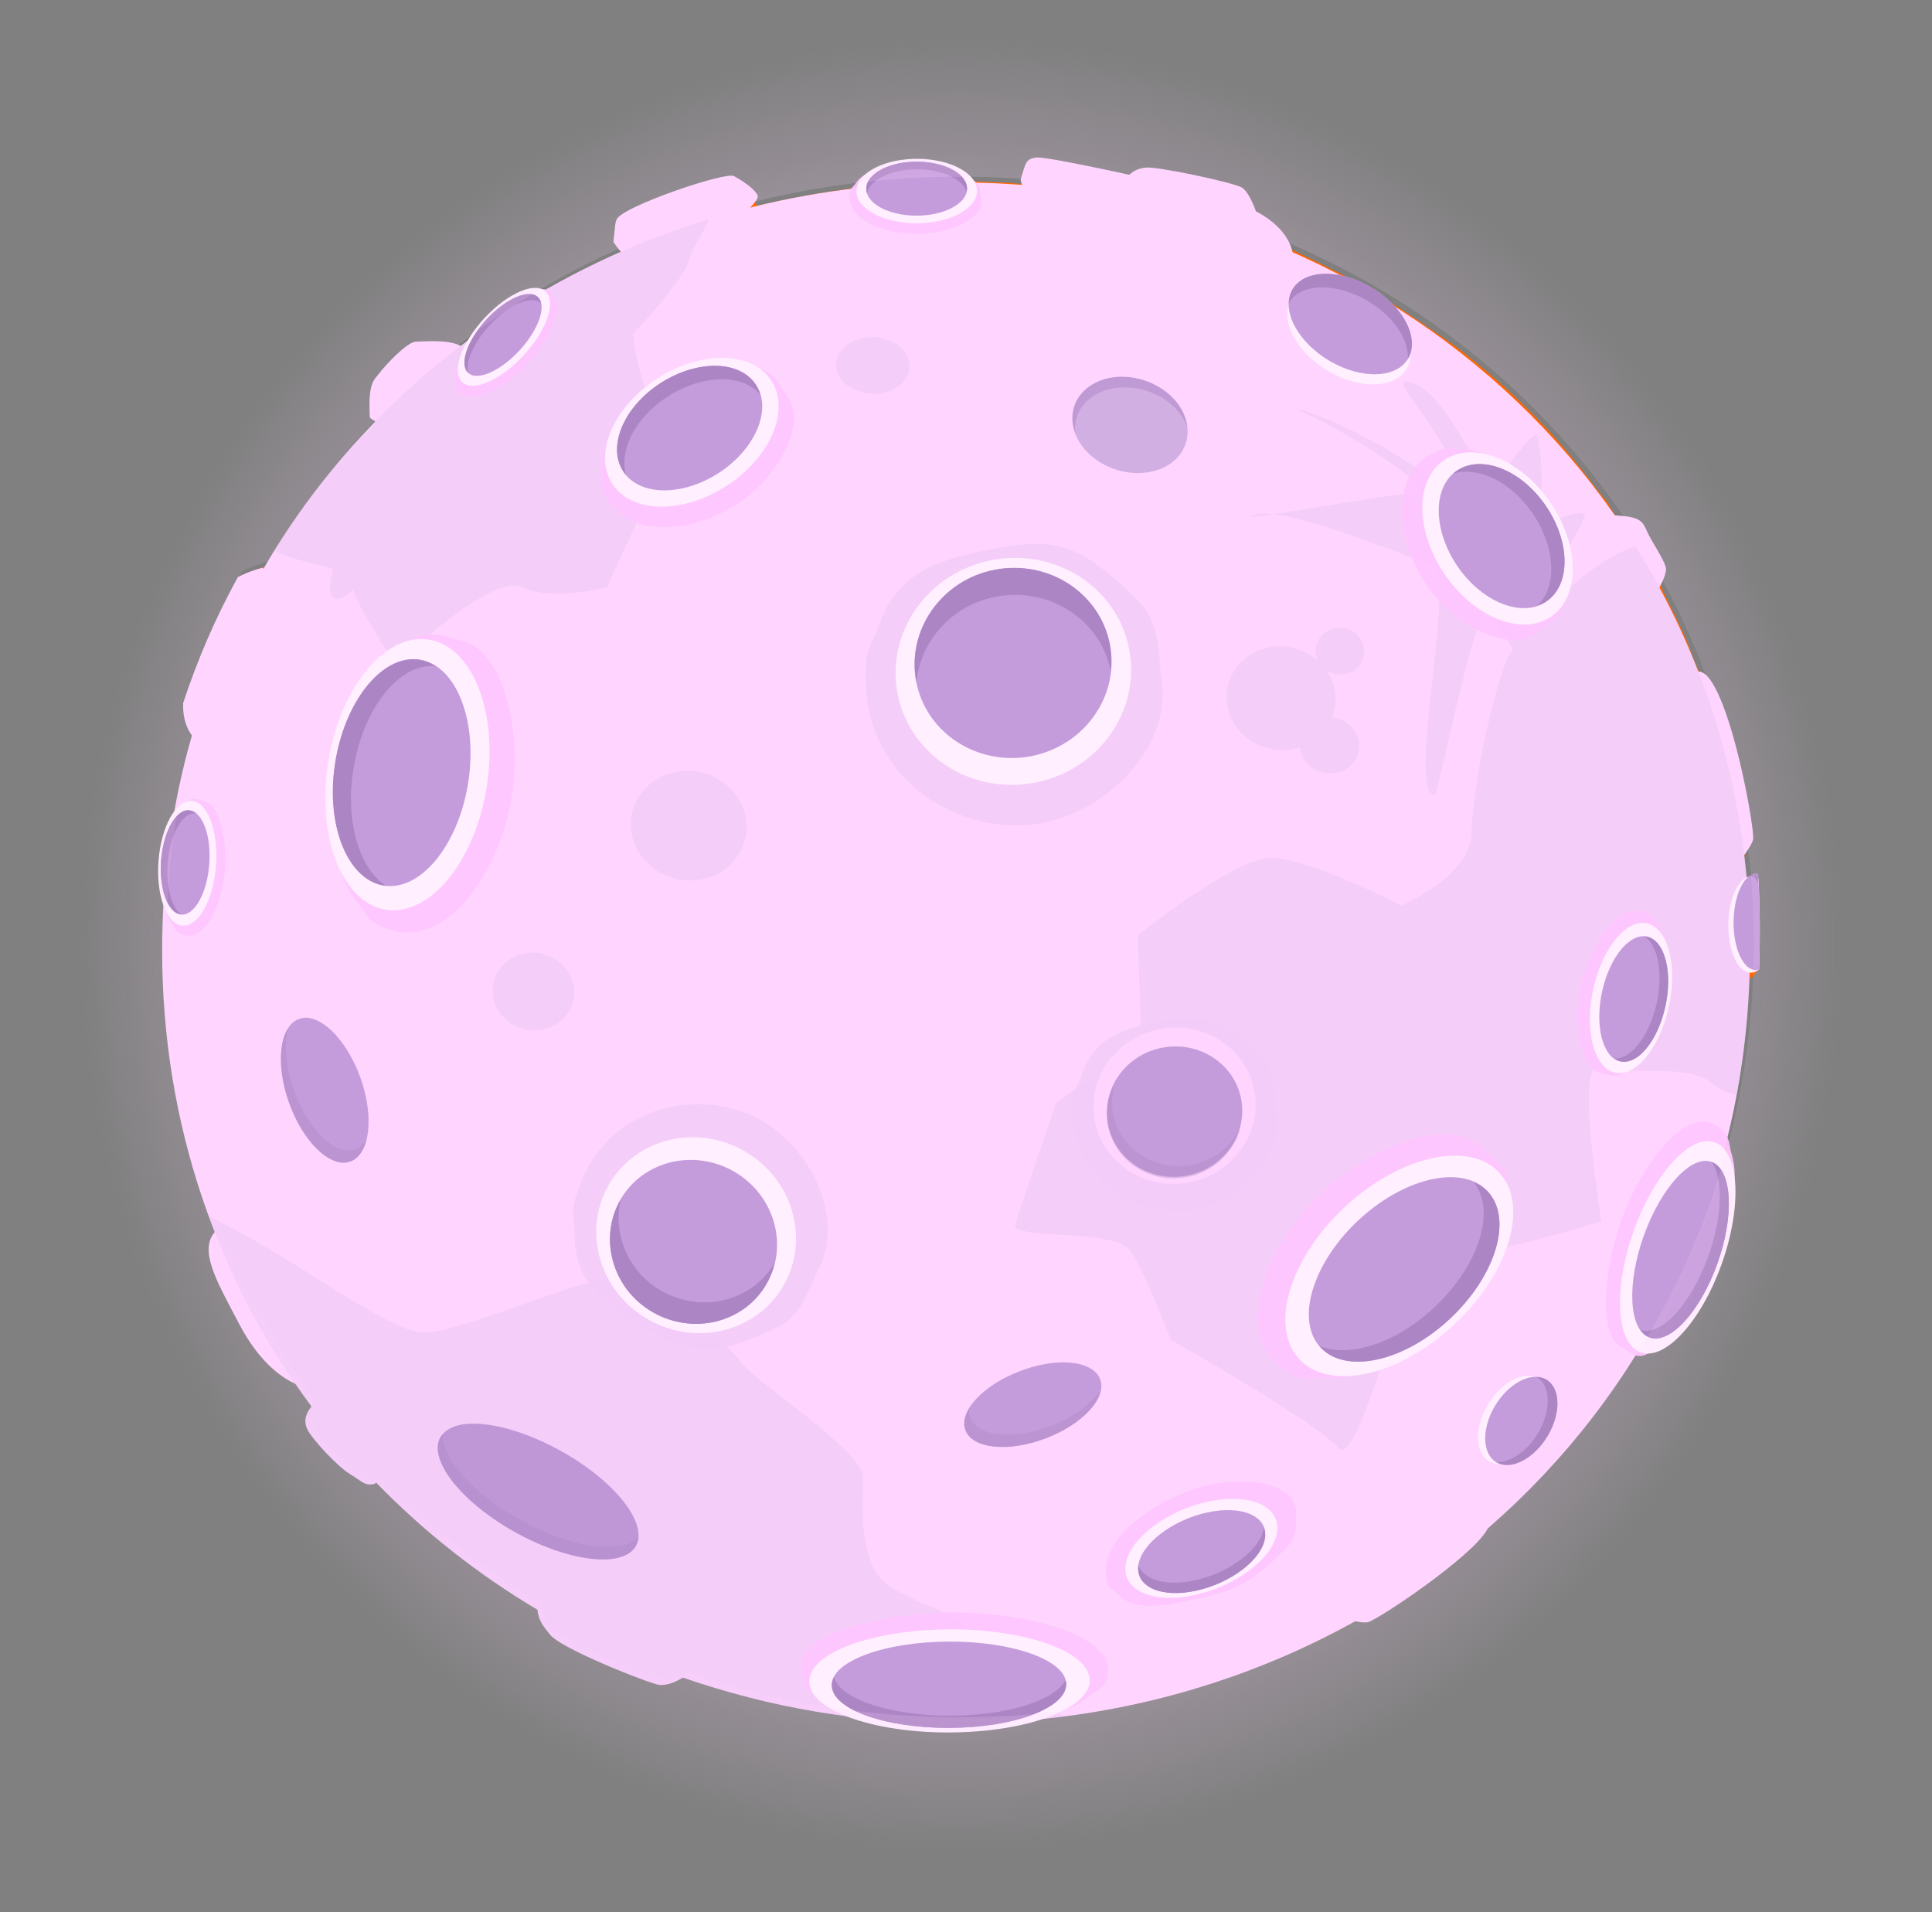 <?xml version="1.0" encoding="UTF-8" standalone="no"?>
<!-- Created with Inkscape (http://www.inkscape.org/) -->

<svg
   xmlns:dc="http://purl.org/dc/elements/1.1/"
   xmlns:cc="http://creativecommons.org/ns#"
   xmlns:rdf="http://www.w3.org/1999/02/22-rdf-syntax-ns#"
   xmlns:svg="http://www.w3.org/2000/svg"
   xmlns="http://www.w3.org/2000/svg"
   xmlns:xlink="http://www.w3.org/1999/xlink"
   xmlns:sodipodi="http://sodipodi.sourceforge.net/DTD/sodipodi-0.dtd"
   xmlns:inkscape="http://www.inkscape.org/namespaces/inkscape"
   width="432.125"
   height="427.656"
   viewBox="0 0 114.333 113.151"
   version="1.1"
   id="svg23489"
   inkscape:version="0.48.5 r10040"
   sodipodi:docname="moon.svg"
   tags="moon, moons, rocks, planet, asteroid,space, sky, night, night time, space rock, rock, commet"
   desctiption="full moon displaying optional craters and glow">
  <rect x="0" y="0" width="114.333" height="113.151" fill="#808080" stroke="none"/>
  <defs
     id="defs23483"
     tags="moon, moons, rocks, planet, asteroid,space, sky, night, night time, space rock, rock, commet">
    <linearGradient
       id="linearGradient8098">
      <stop
         style="stop-color:#ffd5ff;stop-opacity:1"
         offset="0"
         id="stop8100" />
      <stop
         id="stop8102"
         offset="0.6"
         style="stop-color:#ffd5ff;stop-opacity:1" />
      <stop
         style="stop-color:#ffd5ff;stop-opacity:0"
         offset="1"
         id="stop8104" />
    </linearGradient>
    <radialGradient
       inkscape:collect="always"
       xlink:href="#linearGradient8098"
       id="radialGradient7268"
       gradientUnits="userSpaceOnUse"
       gradientTransform="matrix(0,-1.029,1,2.4659198e-5,-35.135,445.668)"
       cx="241.655"
       cy="234.397"
       fx="241.655"
       fy="234.397"
       r="197.394" />
  </defs>
  <sodipodi:namedview
     id="base"
     pagecolor="#7d848b"
     bordercolor="#666666"
     borderopacity="1.0"
     inkscape:pageopacity="0"
     inkscape:pageshadow="2"
     inkscape:zoom="0.85235729"
     inkscape:cx="136.47772"
     inkscape:cy="181.74675"
     inkscape:document-units="px"
     inkscape:current-layer="layer1"
     showgrid="false"
     inkscape:pagecheckerboard="false"
     showborder="true"
     units="px"
     inkscape:window-width="1920"
     inkscape:window-height="1017"
     inkscape:window-x="-8"
     inkscape:window-y="-8"
     inkscape:window-maximized="1"
     inkscape:showpageshadow="false"
     guidetolerance="28"
     fit-margin-top="0"
     fit-margin-left="0"
     fit-margin-right="0"
     fit-margin-bottom="0">
    <inkscape:grid
       type="xygrid"
       id="grid24034"
       spacingx="1px"
       spacingy="1px"
       empspacing="8"
       visible="true"
       enabled="true"
       snapvisiblegridlinesonly="true"
       originx="3.806px"
       originy="-280.307px" />
  </sodipodi:namedview>
  <g
     inkscape:label="Layer 1"
     inkscape:groupmode="layer"
     id="layer1"
     transform="translate(1.007,-109.685)">
    <path
       style="color:#000000;fill:#ff6600;fill-opacity:1;fill-rule:nonzero;stroke:#382644;stroke-width:0;stroke-linejoin:round;stroke-miterlimit:4;stroke-opacity:1;stroke-dasharray:none;marker:none;visibility:visible;display:inline;overflow:visible;enable-background:accumulate"
       d="m 60.281,119.344 c -0.699,-0.005 -0.294,1.385 -1.137,1.202 -0.929,-0.104 -1.882,-0.054 -2.801,-0.171 -1.186,-1.04 -3.102,-1.194 -4.662,-0.791 -0.818,0.161 -1.381,0.833 -2.062,1.212 -1.949,0.281 -3.895,0.604 -5.807,1.079 -0.256,-0.304 -0.29,-0.917 -0.78,-1.1 -0.498,-0.539 -1.368,-0.422 -2.036,-0.125 -1.774,0.477 -3.509,1.129 -5.121,2.006 -0.346,0.359 -0.383,1.057 -0.25,1.438 0.389,0.408 -0.142,0.758 -0.531,0.844 -1.419,0.604 -2.711,1.498 -4.125,2.094 -1.089,-0.105 -2.016,0.719 -2.821,1.352 -0.7,0.695 -1.175,1.838 -2.242,1.961 -1.056,-0.263 -2.479,-0.433 -3.25,0.549 -0.723,0.746 -1.68,1.562 -1.562,2.707 -0.184,0.531 0.284,0.884 0.125,1.337 -1.13,1.012 -2.104,2.276 -2.984,3.465 -1.197,1.506 -2.176,3.163 -3.203,4.785 -0.565,0.044 -1.166,0.282 -1.608,0.589 -1.224,2.403 -2.459,4.858 -3.111,7.48 -0.11,0.666 0.44,1.23 0.473,1.84 -0.468,1.5 -0.711,3.08 -1.127,4.577 -1.33,1.726 -1.425,4.173 -0.615,6.146 0.069,1.67 -0.043,3.36 0.12,5.035 0.346,4.637 1.361,9.229 3.086,13.551 -0.486,0.51 -0.89,1.244 -0.586,1.969 0.51,1.699 1.486,3.192 2.336,4.719 0.478,0.694 0.938,1.321 1.656,1.844 0.429,0.297 1.061,0.616 1.613,0.839 0.532,0.279 0.682,0.935 0.294,1.411 -0.22,0.516 0.476,1.047 0.631,1.417 0.85,0.971 1.736,1.799 2.869,2.333 0.806,-0.231 1.228,0.739 1.781,1.156 1.308,1.272 2.686,2.398 4.107,3.451 1.361,1.067 2.902,1.919 4.268,2.955 0.172,1.134 1.1,1.775 2.096,2.238 1.629,0.867 3.353,1.56 5.123,2.074 0.62,-0.115 1.264,-0.663 1.877,-0.252 2.454,0.78 4.945,1.48 7.498,1.846 1.918,1.321 4.343,1.557 6.612,1.688 2.689,0.044 5.462,-0.232 7.888,-1.469 5.679,-0.76 11.257,-2.49 16.281,-5.25 0.637,0.145 1.495,0.41 1.962,-0.175 1.539,-0.868 2.911,-1.994 4.351,-3.012 0.659,-0.494 1.521,-1.234 1.938,-1.969 0.235,-1.042 1.321,-1.414 1.956,-2.206 1.664,-1.628 3.311,-3.356 4.575,-5.233 0.781,-0.94 1.426,-1.979 2.095,-2.999 0.81,0.148 1.772,-0.191 2.375,-0.594 2.042,-1.877 3.118,-4.566 3.625,-7.25 0.274,-1.679 0.135,-3.423 -0.406,-5.031 0.83,-3.018 1.164,-6.136 1.375,-9.25 0.355,-0.18 0.671,-0.519 0.562,-0.981 -0.006,-1.548 0.033,-3.099 -0.094,-4.644 -0.587,0.29 -0.684,-0.545 -0.64,-0.943 -0.187,-0.63 0.076,-1.232 0.29,-1.787 0.012,-1.506 -0.49,-2.97 -0.778,-4.44 -0.441,-1.806 -0.949,-3.802 -2.09,-5.206 -0.515,-0.782 -0.696,-1.82 -1.17,-2.668 -0.404,-0.97 -0.971,-1.889 -1.33,-2.864 0.655,-0.704 -0.229,-1.503 -0.531,-2.156 -0.331,-0.671 -0.637,-1.516 -1.531,-1.438 -0.721,-0.151 -0.827,-1.082 -1.31,-1.471 -1.231,-1.609 -2.391,-3.11 -3.829,-4.567 C 88.46,132.904 86.698,131.362 85,130.094 c -2.339,-1.642 -4.7,-3.287 -7.28,-4.506 -0.827,-0.457 -1.72,-0.807 -2.533,-1.276 -0.264,-0.623 -0.737,-1.016 -1.25,-1.469 -0.341,-0.159 -0.847,-0.439 -0.953,-0.932 -0.216,-0.601 -0.665,-1.081 -1.341,-1.103 -1.602,-0.397 -3.221,-0.783 -4.862,-0.934 -0.504,0.212 -1.022,0.63 -1.571,0.305 -1.637,-0.289 -3.271,-0.812 -4.929,-0.836 z"
       id="path6861"
       inkscape:connector-curvature="0" />
    <path
       style="color:#000000;fill:#ffd5ff;fill-opacity:1;fill-rule:nonzero;stroke:none;stroke-width:12;marker:none;visibility:visible;display:inline;overflow:visible;enable-background:accumulate"
       d="m 60.314,119.009 c -0.62,0.077 -0.614,0.305 -0.924,1.313 0,0 0.389,1.387 0.389,1.775 0,0.343 4.782,0.857 6.516,0.973 0.393,0.975 0.886,2.011 1.289,2.212 0.775,0.387 7.926,0.153 7.926,-0.389 0,-0.542 -0.386,-1.72 -2.091,-2.65 -1.279,-0.697 -3.585,-1.471 -5.714,-1.362 -0.049,0.002 -0.097,0.021 -0.146,0.024 -0.083,-0.314 -0.22,-0.541 -0.413,-0.584 -0.697,-0.155 -6.212,-1.39 -6.832,-1.313 z m -18.065,1.07 c -1.062,0.027 -5.967,1.709 -6.686,2.48 -0.187,0.2 -0.158,0.503 -0.267,1.434 0,0 0.83,1.465 2.31,1.629 1.48,0.164 6.498,-3.828 6.224,-4.376 -0.274,-0.548 -1.41,-1.143 -1.41,-1.143 -0.034,-0.014 -0.099,-0.026 -0.17,-0.024 z m -17.894,9.798 c -0.324,0.009 -0.592,0.024 -0.729,0.024 -0.548,0 -1.859,1.434 -2.188,1.872 -0.329,0.438 -0.669,0.544 -0.559,2.626 0,0 2.634,2.069 4.717,0.754 2.082,-1.315 1.191,-2.733 1.191,-4.158 0,-1.069 -1.46,-1.144 -2.431,-1.118 z m 68.757,10.236 c 0,0 0.096,1.845 0.754,3.38 0.658,1.534 1.336,2.189 2.212,1.969 0.877,-0.219 1.507,-1.653 1.507,-2.091 0,-0.438 -0.863,-1.616 -1.191,-2.383 -0.329,-0.767 -0.762,-0.766 -3.282,-0.875 z m 6.443,9.312 c -0.375,-0.046 -0.704,0.265 -1.021,0.316 -0.507,0.082 -0.827,0.438 -0.827,0.438 3.397,6.576 2.734,10.977 3.282,11.087 0.548,0.11 1.641,-1.458 1.751,-1.896 0.11,-0.438 -1.031,-7.144 -2.456,-9.336 -0.267,-0.411 -0.505,-0.58 -0.729,-0.608 z m -85.485,32.798 c -1.359,-0.006 -2.164,0.17 -2.164,0.17 -1.315,1.096 -0.1,3.071 1.216,5.592 1.315,2.521 2.83,3.513 4.036,3.841 1.206,0.329 5.581,-3.181 4.814,-5.373 -0.767,-2.192 -1.843,-3.391 -4.911,-3.939 -1.151,-0.206 -2.175,-0.289 -2.99,-0.292 z m 71.626,13.713 c 0,0 -7.165,5.104 -7.877,6.2 -0.712,1.096 -1.167,2.14 -1.167,2.14 1.425,1.206 2.765,1.465 3.258,1.41 0.493,-0.055 6.064,-3.778 7.051,-5.422 0.986,-1.644 -1.264,-4.328 -1.264,-4.328 z"
       id="path4263"
       gds_switchable="craters"
       inkscape:connector-curvature="0" />
    <g
       id="g4576"
       transform="matrix(2.941,0,0,2.941,146.313,-133.82)">
      <path
         inkscape:connector-curvature="0"
         style="color:#000000;fill:#ffd5ff;fill-opacity:1;fill-rule:nonzero;stroke:none;stroke-width:12;marker:none;visibility:visible;display:inline;overflow:visible;enable-background:accumulate"
         d="m -116.531,256.812 c -22.597,0 -42.271,11.535 -52.594,29.344 -0.014,-0.035 -0.017,-0.06 -0.031,-0.094 0,0 -1.031,0.244 -1.906,0.719 -1.667,3.024 -3.054,6.216 -4.156,9.562 -0.058,1.534 0.58,2.347 0.656,2.438 0.005,0.005 0.031,0.031 0.031,0.031 -0.005,0.013 -0.028,0.018 -0.031,0.031 -1.473,5.122 -2.25,10.591 -2.25,16.281 0,13.144 4.208,25.031 11.344,34.625 -0.537,0.673 -0.564,1.246 -0.312,1.75 0.376,0.752 2.279,2.811 3.219,3.375 0.94,0.564 1.123,0.938 1.875,0.75 0.043,-0.011 0.078,-0.066 0.125,-0.094 3.613,3.721 7.735,6.975 12.25,9.656 0.074,0.853 0.482,1.298 0.969,1.906 0.752,0.94 6.183,3.186 8.062,3.75 0.589,0.177 1.314,-0.093 2,-0.5 0.008,-0.005 0.023,0.005 0.031,0 6.455,2.241 13.446,3.469 20.719,3.469 33.297,0 60.281,-25.391 60.281,-58.688 0,-33.297 -26.985,-58.312 -60.281,-58.312 z"
         transform="matrix(0.265,0,0,0.265,0.026,18.412)"
         id="path4265" />
      <path
         inkscape:connector-curvature="0"
         style="opacity:0.217;color:#000000;fill:#d1afe3;fill-opacity:1;fill-rule:nonzero;stroke:none;stroke-width:12;marker:none;visibility:visible;display:inline;overflow:visible;enable-background:accumulate"
         d="m -135.281,259.594 c -13.927,4.272 -25.639,13.235 -33.031,25.188 2.055,1.016 6.064,1.432 5.875,2.188 -0.282,1.127 3.375,6.438 3.375,6.438 0,0 7.309,-7.002 9.562,-5.875 2.254,1.127 6.5,0 6.5,0 0,0 2.528,-5.964 4.5,-9.062 1.972,-3.099 0.846,-4.468 -0.562,-4.75 -1.409,-0.282 -2,-5.375 -2,-5.375 0,0 3.968,-4.216 4.25,-5.625 0.131,-0.657 0.987,-1.88 1.531,-3.125 z m 70.344,24.844 c -4.215,1.364 -8.365,6.621 -9.344,7.844 -1.127,1.409 -3.094,10.432 -3.094,13.812 0,3.381 -5.344,5.625 -5.344,5.625 0,0 -7.058,-3.625 -9.875,-3.625 -2.817,0 -10.125,5.875 -10.125,5.875 l 0.25,8.188 -6.438,4.5 c 0,0 -2.843,8.186 -3.125,9.312 -0.282,1.127 7.623,0.278 8.75,1.969 1.127,1.69 3.062,6.75 3.062,6.75 0,0 10.997,6.215 12.688,8.188 1.69,1.972 5.34,-15.501 7.312,-14.656 1.972,0.845 12.688,-2.531 12.688,-2.531 0,0 -1.94,-12.126 -0.25,-11.562 1.69,0.563 6.747,-0.565 8.719,1.125 0.456,0.391 1.078,0.657 1.781,0.844 0.664,-3.547 1.031,-7.193 1.031,-10.969 0,-11.429 -3.165,-21.889 -8.688,-30.688 z m -108.344,50.875 c 1.911,5.219 4.537,10.072 7.781,14.438 -0.525,0.666 -0.531,1.25 -0.281,1.75 0.376,0.752 2.279,2.811 3.219,3.375 0.94,0.564 1.123,0.938 1.875,0.75 0.043,-0.011 0.078,-0.066 0.125,-0.094 3.616,3.726 7.735,6.973 12.25,9.656 0.074,0.853 0.482,1.298 0.969,1.906 0.752,0.94 6.183,3.186 8.062,3.75 0.596,0.179 1.338,-0.085 2.031,-0.5 6.46,2.246 13.438,3.469 20.719,3.469 2.733,0 5.395,-0.199 8.031,-0.531 -1.242,-1.842 -3.531,-0.969 -3.531,-0.969 0,0 -2.812,-3.685 -3.375,-5.375 -0.563,-1.69 -6.186,-2.496 -7.312,-4.75 -1.127,-2.254 -0.875,-5.09 -0.875,-7.062 0,-1.972 -8.155,-7.311 -9,-8.438 -0.845,-1.127 -4.497,-4.809 -6.469,-6.781 -1.972,-1.972 -14.964,4.5 -18.062,4.219 -2.949,-0.268 -9.463,-5.623 -16.156,-8.812 z"
         transform="matrix(0.265,0,0,0.265,0.026,18.412)"
         id="path4267" />
    </g>
    <g
       id="g6243"
       transform="translate(1.0238995e-6,7.7988517e-8)"
       gds_switchable="craters">
      <path
         id="path4269"
         d="m 17.128,169.909 c -0.158,-0.007 -0.292,0.021 -0.438,0.073 -1.164,0.42 -1.424,2.655 -0.584,4.984 0.84,2.329 2.458,3.872 3.623,3.452 1.164,-0.42 1.424,-2.655 0.584,-4.984 -0.735,-2.038 -2.082,-3.479 -3.185,-3.525 z m 51.471,1.775 c -0.267,-0.002 -0.554,0.021 -0.827,0.073 -2.18,0.417 -3.611,2.45 -3.209,4.547 0.402,2.096 2.488,3.456 4.668,3.039 2.18,-0.417 3.635,-2.45 3.234,-4.547 -0.351,-1.834 -1.999,-3.102 -3.866,-3.112 z m -6.881,18.624 c -0.718,0.026 -1.533,0.198 -2.358,0.511 -2.201,0.835 -3.651,2.4 -3.234,3.501 0.417,1.101 2.54,1.321 4.741,0.486 2.201,-0.835 3.651,-2.4 3.234,-3.501 -0.261,-0.688 -1.187,-1.041 -2.383,-0.997 z m -35.205,3.647 c -0.53,0.059 -0.954,0.238 -1.24,0.511 -1.143,1.089 0.423,3.539 3.501,5.47 3.078,1.931 6.491,2.597 7.634,1.507 1.143,-1.089 -0.423,-3.539 -3.501,-5.47 -2.309,-1.448 -4.805,-2.195 -6.394,-2.018 z"
         style="opacity:0.372;color:#000000;fill:#643d9f;fill-opacity:1;fill-rule:nonzero;stroke:none;stroke-width:12;marker:none;visibility:visible;display:inline;overflow:visible;enable-background:accumulate"
         inkscape:connector-curvature="0" />
      <path
         id="path4273"
         d="m 50.34,129.647 c -1.189,0.114 -2.022,0.951 -1.848,1.872 0.174,0.921 1.291,1.573 2.48,1.459 1.189,-0.114 1.998,-0.951 1.823,-1.872 -0.174,-0.921 -1.267,-1.573 -2.456,-1.459 z m -28.981,10.041 c -0.49,0.108 -1.211,0.843 -1.848,1.921 -0.849,1.437 -1.222,2.963 -0.827,3.404 0.395,0.441 1.412,-0.387 2.261,-1.823 0.849,-1.437 1.198,-2.938 0.802,-3.38 -0.099,-0.11 -0.226,-0.158 -0.389,-0.122 z m 57.014,7.148 c -0.096,-0.007 -0.193,0.013 -0.292,0.024 -0.788,0.093 -1.331,0.78 -1.216,1.532 0.023,0.152 0.077,0.283 0.146,0.413 -0.694,-0.628 -1.664,-0.97 -2.674,-0.851 -1.768,0.208 -2.982,1.742 -2.723,3.428 0.259,1.686 1.904,2.883 3.671,2.674 0.221,-0.026 0.43,-0.081 0.632,-0.146 0.003,0.025 -0.004,0.048 0,0.073 0.141,0.919 1.055,1.572 2.018,1.459 0.963,-0.113 1.624,-0.953 1.483,-1.872 -0.121,-0.786 -0.809,-1.352 -1.605,-1.434 0.184,-0.465 0.276,-0.975 0.195,-1.507 -0.075,-0.487 -0.284,-0.929 -0.559,-1.313 0.292,0.203 0.663,0.312 1.045,0.267 0.788,-0.093 1.331,-0.78 1.216,-1.532 -0.101,-0.658 -0.668,-1.165 -1.337,-1.216 z m 19.767,4.255 c -0.042,0.002 -0.085,0.022 -0.122,0.049 -0.289,0.211 -0.274,1.161 0.049,2.115 0.322,0.955 0.83,1.548 1.118,1.337 0.289,-0.211 0.249,-1.161 -0.073,-2.115 -0.282,-0.835 -0.68,-1.399 -0.973,-1.386 z m -58.205,4.206 c -0.227,-0.017 -0.447,-0.003 -0.681,0.024 -1.868,0.22 -3.167,1.841 -2.893,3.623 0.274,1.782 2.022,3.04 3.89,2.82 1.868,-0.22 3.167,-1.841 2.893,-3.623 -0.24,-1.559 -1.622,-2.725 -3.209,-2.845 z m -9.725,10.771 c -1.32,0.155 -2.236,1.319 -2.042,2.577 0.193,1.258 1.428,2.149 2.747,1.994 1.32,-0.155 2.236,-1.294 2.042,-2.553 -0.193,-1.258 -1.428,-2.173 -2.747,-2.018 z m 50.352,8.218 c -1.055,0.124 -1.784,1.036 -1.629,2.042 0.155,1.006 1.133,1.729 2.188,1.605 1.055,-0.124 1.784,-1.036 1.629,-2.042 -0.155,-1.006 -1.133,-1.729 -2.188,-1.605 z"
         style="color:#000000;fill:#f5cdf9;fill-opacity:1;fill-rule:nonzero;stroke:none;stroke-width:12;marker:none;visibility:visible;display:inline;overflow:visible;enable-background:accumulate"
         inkscape:connector-curvature="0" />
      <path
         id="path4275"
         d="m 62.688,133.43 c -0.689,1.372 0.173,3.111 1.927,3.883 1.754,0.772 3.734,0.286 4.423,-1.086 0.689,-1.372 -0.173,-3.111 -1.927,-3.883 -1.754,-0.772 -3.734,-0.286 -4.423,1.086 z"
         style="color:#000000;fill:#d1afe3;fill-opacity:1;fill-rule:nonzero;stroke:none;stroke-width:12;marker:none;visibility:visible;display:inline;overflow:visible;enable-background:accumulate"
         inkscape:connector-curvature="0" />
      <g
         id="g4281"
         transform="matrix(3.089,0.414,-0.414,3.089,-222.924,-165.48)">
        <path
           inkscape:connector-curvature="0"
           style="color:#000000;fill:#ffefff;fill-opacity:1;fill-rule:nonzero;stroke:none;stroke-width:12;marker:none;visibility:visible;display:inline;overflow:visible;enable-background:accumulate"
           d="m 107.425,80.31 c -0.279,0.356 -0.01,0.924 0.601,1.269 0.611,0.344 1.332,0.334 1.611,-0.022 0.279,-0.356 0.01,-0.924 -0.601,-1.269 -0.611,-0.344 -1.332,-0.334 -1.611,0.022 z"
           id="path4283"
           sodipodi:nodetypes="cccccc" />
        <path
           id="path4285"
           d="m 107.425,80.116 c -0.279,0.356 -0.01,0.924 0.601,1.269 0.611,0.344 1.332,0.334 1.611,-0.022 0.279,-0.356 0.01,-0.924 -0.601,-1.269 -0.611,-0.344 -1.332,-0.334 -1.611,0.022 z"
           style="color:#000000;fill:#c59cdb;fill-opacity:1;fill-rule:nonzero;stroke:none;stroke-width:12;marker:none;visibility:visible;display:inline;overflow:visible;enable-background:accumulate"
           inkscape:connector-curvature="0" />
        <path
           style="opacity:0.177;color:#000000;fill:#372258;fill-opacity:1;fill-rule:nonzero;stroke:none;stroke-width:12;marker:none;visibility:visible;display:inline;overflow:visible;enable-background:accumulate"
           d="m 108.107,79.847 c -0.291,0.004 -0.547,0.095 -0.686,0.273 -0.089,0.114 -0.115,0.246 -0.099,0.389 0.018,-0.044 0.035,-0.085 0.066,-0.124 0.279,-0.356 1.002,-0.369 1.612,-0.025 0.424,0.239 0.677,0.584 0.703,0.893 0.158,-0.355 -0.118,-0.847 -0.67,-1.158 -0.305,-0.172 -0.635,-0.252 -0.926,-0.248 z"
           id="path4287"
           inkscape:connector-curvature="0" />
      </g>
      <g
         id="g4289"
         transform="matrix(3.791,-0.087,0.102,3.228,-335.024,-124.151)">
        <path
           id="path4291"
           d="m 101.304,78.796 c 0.072,0.31 -0.38,0.592 -0.872,0.631 -0.492,0.038 -1.129,-0.194 -1.182,-0.629 -0.019,-0.233 0.053,-0.231 0.105,-0.321 0.143,-0.243 0.457,-0.281 0.816,-0.309 0.448,-0.035 0.621,0.01 1.013,0.299 0.136,0.1 0.107,0.278 0.119,0.33 z"
           style="opacity:0.947;color:#000000;fill:#ffc6ff;fill-opacity:1;fill-rule:nonzero;stroke:none;stroke-width:12;marker:none;visibility:visible;display:inline;overflow:visible;enable-background:accumulate"
           inkscape:connector-curvature="0"
           sodipodi:nodetypes="cscsssc" />
        <path
           id="path4293"
           d="m 101.233,78.573 c 0.075,0.324 -0.28,0.619 -0.794,0.659 -0.514,0.04 -0.992,-0.19 -1.067,-0.514 -0.075,-0.324 0.28,-0.619 0.794,-0.659 0.514,-0.04 0.992,0.19 1.067,0.514 z"
           style="color:#000000;fill:#ffefff;fill-opacity:1;fill-rule:nonzero;stroke:none;stroke-width:12;marker:none;visibility:visible;display:inline;overflow:visible;enable-background:accumulate"
           inkscape:connector-curvature="0" />
        <path
           inkscape:connector-curvature="0"
           style="color:#000000;fill:#c59cdb;fill-opacity:1;fill-rule:nonzero;stroke:none;stroke-width:12;marker:none;visibility:visible;display:inline;overflow:visible;enable-background:accumulate"
           d="m 101.081,78.541 c 0.063,0.271 -0.234,0.518 -0.664,0.552 -0.43,0.033 -0.83,-0.159 -0.893,-0.43 -0.063,-0.271 0.234,-0.518 0.664,-0.552 0.43,-0.033 0.83,0.159 0.893,0.43 z"
           id="path4295" />
        <path
           style="color:#000000;fill:#ac86c4;fill-opacity:1;fill-rule:nonzero;stroke:none;stroke-width:12;marker:none;visibility:visible;display:inline;overflow:visible;enable-background:accumulate"
           d="m 100.186,78.11 c -0.43,0.033 -0.724,0.283 -0.661,0.554 0.047,-0.211 0.307,-0.386 0.661,-0.413 0.43,-0.033 0.83,0.159 0.893,0.43 0.01,-0.045 0.011,-0.093 0,-0.141 -0.063,-0.271 -0.463,-0.463 -0.893,-0.43 z"
           id="path4297"
           inkscape:connector-curvature="0" />
      </g>
      <g
         transform="matrix(5.077,-3.131,3.024,5.655,-707.124,4.57)"
         id="g4299">
        <path
           sodipodi:nodetypes="cscsssc"
           inkscape:connector-curvature="0"
           style="opacity:0.947;color:#000000;fill:#ffc6ff;fill-opacity:1;fill-rule:nonzero;stroke:none;stroke-width:12;marker:none;visibility:visible;display:inline;overflow:visible;enable-background:accumulate"
           d="m 101.304,78.796 c 0.072,0.31 -0.38,0.592 -0.872,0.631 -0.492,0.038 -1.129,-0.194 -1.182,-0.629 -0.019,-0.233 0.053,-0.231 0.105,-0.321 0.143,-0.243 0.457,-0.281 0.816,-0.309 0.448,-0.035 0.621,0.01 1.013,0.299 0.136,0.1 0.107,0.278 0.119,0.33 z"
           id="path4301" />
        <path
           inkscape:connector-curvature="0"
           style="color:#000000;fill:#ffefff;fill-opacity:1;fill-rule:nonzero;stroke:none;stroke-width:12;marker:none;visibility:visible;display:inline;overflow:visible;enable-background:accumulate"
           d="m 101.233,78.573 c 0.075,0.324 -0.28,0.619 -0.794,0.659 -0.514,0.04 -0.992,-0.19 -1.067,-0.514 -0.075,-0.324 0.28,-0.619 0.794,-0.659 0.514,-0.04 0.992,0.19 1.067,0.514 z"
           id="path4303" />
        <path
           id="path4305"
           d="m 101.081,78.541 c 0.063,0.271 -0.234,0.518 -0.664,0.552 -0.43,0.033 -0.83,-0.159 -0.893,-0.43 -0.063,-0.271 0.234,-0.518 0.664,-0.552 0.43,-0.033 0.83,0.159 0.893,0.43 z"
           style="color:#000000;fill:#c59cdb;fill-opacity:1;fill-rule:nonzero;stroke:none;stroke-width:12;marker:none;visibility:visible;display:inline;overflow:visible;enable-background:accumulate"
           inkscape:connector-curvature="0" />
        <path
           inkscape:connector-curvature="0"
           id="path4307"
           d="m 100.186,78.11 c -0.43,0.033 -0.724,0.283 -0.661,0.554 0.047,-0.211 0.307,-0.386 0.661,-0.413 0.43,-0.033 0.83,0.159 0.893,0.43 0.01,-0.045 0.011,-0.093 0,-0.141 -0.063,-0.271 -0.463,-0.463 -0.893,-0.43 z"
           style="color:#000000;fill:#ac86c4;fill-opacity:1;fill-rule:nonzero;stroke:none;stroke-width:12;marker:none;visibility:visible;display:inline;overflow:visible;enable-background:accumulate" />
      </g>
      <path
         inkscape:connector-curvature="0"
         style="color:#000000;fill:#f5cdf9;fill-opacity:1;fill-rule:nonzero;stroke:none;stroke-width:12;marker:none;visibility:visible;display:inline;overflow:visible;enable-background:accumulate"
         d="m 82.145,132.252 c -0.71,0.059 1.93,2.564 3.015,5.412 0.255,0.669 0.472,1.389 0.696,2.113 -5.026,-4.659 -11.603,-6.507 -9.689,-5.669 2.48,1.085 8.38,4.793 6.52,4.793 -1.291,0 -6.032,0.87 -8.324,1.211 2.955,0.385 9.56,3.118 9.56,3.118 1.085,1.395 -1.705,13.503 0,13.503 0.155,0 2.163,-10.229 2.938,-10.694 0.775,-0.465 5.747,10.053 5.437,8.813 -0.274,-1.094 1.124,-1.823 -1.417,-7.628 3.451,1.908 4.46,2.957 3.737,1.752 -0.93,-1.55 -4.664,-3.865 -4.664,-3.865 0,0 2.499,-3.889 2.809,-4.819 0.239,-0.718 -2.196,0.303 -2.963,0.67 0.62,-0.785 0.445,-5.027 0.155,-5.463 -0.31,-0.465 -1.854,2.319 -2.628,2.474 -0.775,0.155 -2.624,-4.817 -4.639,-5.592 -0.252,-0.097 -0.44,-0.137 -0.541,-0.129 z m -7.782,7.86 c -0.488,-0.064 -0.892,-0.062 -1.134,0.026 -0.521,0.19 0.125,0.124 1.134,-0.026 z"
         id="path4309" />
      <g
         id="g4311"
         transform="matrix(3.26,4.995,-5.575,3.169,199.078,-608.692)">
        <path
           id="path4313"
           d="m 101.304,78.796 c 0.072,0.31 -0.38,0.592 -0.872,0.631 -0.492,0.038 -1.129,-0.194 -1.182,-0.629 -0.019,-0.233 0.053,-0.231 0.105,-0.321 0.143,-0.243 0.457,-0.281 0.816,-0.309 0.448,-0.035 0.621,0.01 1.013,0.299 0.136,0.1 0.107,0.278 0.119,0.33 z"
           style="opacity:0.947;color:#000000;fill:#ffc6ff;fill-opacity:1;fill-rule:nonzero;stroke:none;stroke-width:12;marker:none;visibility:visible;display:inline;overflow:visible;enable-background:accumulate"
           inkscape:connector-curvature="0"
           sodipodi:nodetypes="cscsssc" />
        <path
           id="path4315"
           d="m 101.233,78.573 c 0.075,0.324 -0.28,0.619 -0.794,0.659 -0.514,0.04 -0.992,-0.19 -1.067,-0.514 -0.075,-0.324 0.28,-0.619 0.794,-0.659 0.514,-0.04 0.992,0.19 1.067,0.514 z"
           style="color:#000000;fill:#ffefff;fill-opacity:1;fill-rule:nonzero;stroke:none;stroke-width:12;marker:none;visibility:visible;display:inline;overflow:visible;enable-background:accumulate"
           inkscape:connector-curvature="0" />
        <path
           inkscape:connector-curvature="0"
           style="color:#000000;fill:#c59cdb;fill-opacity:1;fill-rule:nonzero;stroke:none;stroke-width:12;marker:none;visibility:visible;display:inline;overflow:visible;enable-background:accumulate"
           d="m 101.081,78.541 c 0.063,0.271 -0.234,0.518 -0.664,0.552 -0.43,0.033 -0.83,-0.159 -0.893,-0.43 -0.063,-0.271 0.234,-0.518 0.664,-0.552 0.43,-0.033 0.83,0.159 0.893,0.43 z"
           id="path4317" />
        <path
           style="color:#000000;fill:#ac86c4;fill-opacity:1;fill-rule:nonzero;stroke:none;stroke-width:12;marker:none;visibility:visible;display:inline;overflow:visible;enable-background:accumulate"
           d="m 100.186,78.11 c -0.43,0.033 -0.724,0.283 -0.661,0.554 0.047,-0.211 0.307,-0.386 0.661,-0.413 0.43,-0.033 0.83,0.159 0.893,0.43 0.01,-0.045 0.011,-0.093 0,-0.141 -0.063,-0.271 -0.463,-0.463 -0.893,-0.43 z"
           id="path4319"
           inkscape:connector-curvature="0" />
      </g>
      <path
         style="color:#000000;fill:#ffd5ff;fill-opacity:1;fill-rule:nonzero;stroke:none;stroke-width:12;marker:none;visibility:visible;display:inline;overflow:visible;enable-background:accumulate"
         d="m 65.244,120.688 c 0.542,-0.697 0.852,-1.007 1.55,-1.085 0.697,-0.077 5.037,0.852 5.657,1.162 0.62,0.31 1.162,2.325 1.162,2.325 0,0 -6.974,-1.007 -7.129,-1.317 -0.155,-0.31 -1.24,-1.085 -1.24,-1.085 z"
         id="path4321"
         inkscape:connector-curvature="0" />
      <g
         transform="matrix(-2.682,6.419,-3.804,-3.186,666.458,-209.777)"
         id="g4323">
        <path
           sodipodi:nodetypes="cscsssc"
           inkscape:connector-curvature="0"
           style="opacity:0.947;color:#000000;fill:#ffc6ff;fill-opacity:1;fill-rule:nonzero;stroke:none;stroke-width:12;marker:none;visibility:visible;display:inline;overflow:visible;enable-background:accumulate"
           d="m 101.304,78.796 c 0.072,0.31 -0.38,0.592 -0.872,0.631 -0.492,0.038 -1.129,-0.194 -1.182,-0.629 -0.019,-0.233 0.053,-0.231 0.105,-0.321 0.143,-0.243 0.457,-0.281 0.816,-0.309 0.448,-0.035 0.621,0.01 1.013,0.299 0.136,0.1 0.107,0.278 0.119,0.33 z"
           id="path4325" />
        <path
           inkscape:connector-curvature="0"
           style="color:#000000;fill:#ffefff;fill-opacity:1;fill-rule:nonzero;stroke:none;stroke-width:12;marker:none;visibility:visible;display:inline;overflow:visible;enable-background:accumulate"
           d="m 101.233,78.573 c 0.075,0.324 -0.28,0.619 -0.794,0.659 -0.514,0.04 -0.992,-0.19 -1.067,-0.514 -0.075,-0.324 0.28,-0.619 0.794,-0.659 0.514,-0.04 0.992,0.19 1.067,0.514 z"
           id="path4327" />
        <path
           id="path4329"
           d="m 101.081,78.541 c 0.063,0.271 -0.234,0.518 -0.664,0.552 -0.43,0.033 -0.83,-0.159 -0.893,-0.43 -0.063,-0.271 0.234,-0.518 0.664,-0.552 0.43,-0.033 0.83,0.159 0.893,0.43 z"
           style="color:#000000;fill:#c59cdb;fill-opacity:1;fill-rule:nonzero;stroke:none;stroke-width:12;marker:none;visibility:visible;display:inline;overflow:visible;enable-background:accumulate"
           inkscape:connector-curvature="0" />
        <path
           inkscape:connector-curvature="0"
           id="path4331"
           d="m 100.186,78.11 c -0.43,0.033 -0.724,0.283 -0.661,0.554 0.047,-0.211 0.307,-0.386 0.661,-0.413 0.43,-0.033 0.83,0.159 0.893,0.43 0.01,-0.045 0.011,-0.093 0,-0.141 -0.063,-0.271 -0.463,-0.463 -0.893,-0.43 z"
           style="color:#000000;fill:#ac86c4;fill-opacity:1;fill-rule:nonzero;stroke:none;stroke-width:12;marker:none;visibility:visible;display:inline;overflow:visible;enable-background:accumulate" />
      </g>
      <g
         id="g4333"
         transform="matrix(-1.125,4.665,-3.669,-1.378,496.905,-190.794)">
        <path
           id="path4335"
           d="m 101.304,78.796 c 0.072,0.31 -0.38,0.592 -0.872,0.631 -0.492,0.038 -1.129,-0.194 -1.182,-0.629 -0.019,-0.233 0.053,-0.231 0.105,-0.321 0.143,-0.243 0.457,-0.281 0.816,-0.309 0.448,-0.035 0.621,0.01 1.013,0.299 0.136,0.1 0.107,0.278 0.119,0.33 z"
           style="opacity:0.947;color:#000000;fill:#ffc6ff;fill-opacity:1;fill-rule:nonzero;stroke:none;stroke-width:12;marker:none;visibility:visible;display:inline;overflow:visible;enable-background:accumulate"
           inkscape:connector-curvature="0"
           sodipodi:nodetypes="cscsssc" />
        <path
           id="path4337"
           d="m 101.233,78.573 c 0.075,0.324 -0.28,0.619 -0.794,0.659 -0.514,0.04 -0.992,-0.19 -1.067,-0.514 -0.075,-0.324 0.28,-0.619 0.794,-0.659 0.514,-0.04 0.992,0.19 1.067,0.514 z"
           style="color:#000000;fill:#ffefff;fill-opacity:1;fill-rule:nonzero;stroke:none;stroke-width:12;marker:none;visibility:visible;display:inline;overflow:visible;enable-background:accumulate"
           inkscape:connector-curvature="0" />
        <path
           inkscape:connector-curvature="0"
           style="color:#000000;fill:#c59cdb;fill-opacity:1;fill-rule:nonzero;stroke:none;stroke-width:12;marker:none;visibility:visible;display:inline;overflow:visible;enable-background:accumulate"
           d="m 101.081,78.541 c 0.063,0.271 -0.234,0.518 -0.664,0.552 -0.43,0.033 -0.83,-0.159 -0.893,-0.43 -0.063,-0.271 0.234,-0.518 0.664,-0.552 0.43,-0.033 0.83,0.159 0.893,0.43 z"
           id="path4339" />
        <path
           style="color:#000000;fill:#ac86c4;fill-opacity:1;fill-rule:nonzero;stroke:none;stroke-width:12;marker:none;visibility:visible;display:inline;overflow:visible;enable-background:accumulate"
           d="m 100.186,78.11 c -0.43,0.033 -0.724,0.283 -0.661,0.554 0.047,-0.211 0.307,-0.386 0.661,-0.413 0.43,-0.033 0.83,0.159 0.893,0.43 0.01,-0.045 0.011,-0.093 0,-0.141 -0.063,-0.271 -0.463,-0.463 -0.893,-0.43 z"
           id="path4341"
           inkscape:connector-curvature="0" />
      </g>
      <g
         transform="matrix(-0.311,2.213,-2.213,-0.311,301.455,-21.3)"
         id="g4343">
        <path
           sodipodi:nodetypes="cccccc"
           id="path4345"
           d="m 107.425,80.31 c -0.279,0.356 -0.01,0.924 0.601,1.269 0.611,0.344 1.332,0.334 1.611,-0.022 0.279,-0.356 0.01,-0.924 -0.601,-1.269 -0.611,-0.344 -1.332,-0.334 -1.611,0.022 z"
           style="color:#000000;fill:#ffefff;fill-opacity:1;fill-rule:nonzero;stroke:none;stroke-width:12;marker:none;visibility:visible;display:inline;overflow:visible;enable-background:accumulate"
           inkscape:connector-curvature="0" />
        <path
           inkscape:connector-curvature="0"
           style="color:#000000;fill:#c59cdb;fill-opacity:1;fill-rule:nonzero;stroke:none;stroke-width:12;marker:none;visibility:visible;display:inline;overflow:visible;enable-background:accumulate"
           d="m 107.425,80.116 c -0.279,0.356 -0.01,0.924 0.601,1.269 0.611,0.344 1.332,0.334 1.611,-0.022 0.279,-0.356 0.01,-0.924 -0.601,-1.269 -0.611,-0.344 -1.332,-0.334 -1.611,0.022 z"
           id="path4347" />
        <path
           inkscape:connector-curvature="0"
           id="path4349"
           d="m 108.107,79.847 c -0.291,0.004 -0.547,0.095 -0.686,0.273 -0.089,0.114 -0.115,0.246 -0.099,0.389 0.018,-0.044 0.035,-0.085 0.066,-0.124 0.279,-0.356 1.002,-0.369 1.612,-0.025 0.424,0.239 0.677,0.584 0.703,0.893 0.158,-0.355 -0.118,-0.847 -0.67,-1.158 -0.305,-0.172 -0.635,-0.252 -0.926,-0.248 z"
           style="opacity:0.177;color:#000000;fill:#372258;fill-opacity:1;fill-rule:nonzero;stroke:none;stroke-width:12;marker:none;visibility:visible;display:inline;overflow:visible;enable-background:accumulate" />
      </g>
      <g
         id="g4351"
         transform="matrix(0.641,2.064,-1.549,0.855,158.35,-128.555)">
        <path
           style="color:#000000;fill:#ffefff;fill-opacity:1;fill-rule:nonzero;stroke:none;stroke-width:12;marker:none;visibility:visible;display:inline;overflow:visible;enable-background:accumulate"
           d="m 438.781,275 c -1.013,0.047 -1.925,1.224 -2.125,2.875 -0.228,1.886 0.538,3.672 1.719,4 0.407,0.113 0.825,0.037 1.188,-0.188 0.045,-0.926 0.062,-1.873 0.062,-2.812 0,-1.249 -0.046,-2.465 -0.125,-3.688 -0.095,-0.049 -0.18,-0.097 -0.281,-0.125 -0.148,-0.041 -0.293,-0.069 -0.438,-0.062 z"
           transform="matrix(0.141,-0.341,0.341,0.141,-48.387,191.216)"
           id="path4353"
           inkscape:connector-curvature="0" />
        <path
           style="color:#000000;fill:#c59cdb;fill-opacity:1;fill-rule:nonzero;stroke:none;stroke-width:12;marker:none;visibility:visible;display:inline;overflow:visible;enable-background:accumulate"
           d="m 439.25,274.812 c -1.013,0.047 -1.894,1.224 -2.094,2.875 -0.228,1.886 0.538,3.672 1.719,4 0.239,0.066 0.459,0.056 0.688,0 0.045,-0.926 0.062,-1.873 0.062,-2.812 0,-1.366 -0.062,-2.696 -0.156,-4.031 -0.074,-0.008 -0.146,-0.035 -0.219,-0.031 z"
           transform="matrix(0.141,-0.341,0.341,0.141,-48.387,191.216)"
           id="path4355"
           inkscape:connector-curvature="0" />
        <path
           style="opacity:0.177;color:#000000;fill:#372258;fill-opacity:1;fill-rule:nonzero;stroke:none;stroke-width:12;marker:none;visibility:visible;display:inline;overflow:visible;enable-background:accumulate"
           d="m 439.469,275.5 c -0.012,-0.208 -0.017,-0.417 -0.031,-0.625 -0.284,-0.021 -0.581,-0.019 -0.844,0.125 0.129,-10e-4 0.275,-0.005 0.406,0.031 0.197,0.055 0.297,0.339 0.469,0.469 z"
           id="path4357"
           transform="matrix(0.141,-0.341,0.341,0.141,-48.387,191.216)"
           inkscape:connector-curvature="0" />
        <path
           style="opacity:0.177;color:#000000;fill:#372258;fill-opacity:1;fill-rule:nonzero;stroke:none;stroke-width:12;marker:none;visibility:visible;display:inline;overflow:visible;enable-background:accumulate"
           d="m 439.5,281.594 c 0.002,-0.042 -0.002,-0.084 0,-0.125 -0.1,0.079 -0.175,0.226 -0.281,0.281 0.104,0.003 0.18,-0.136 0.281,-0.156 z"
           id="path4359"
           transform="matrix(0.141,-0.341,0.341,0.141,-48.387,191.216)"
           inkscape:connector-curvature="0" />
      </g>
      <path
         inkscape:connector-curvature="0"
         style="opacity:0.204;color:#000000;fill:#814ea0;fill-opacity:1;fill-rule:nonzero;stroke:none;stroke-width:12;marker:none;visibility:visible;display:inline;overflow:visible;enable-background:accumulate"
         d="m 65.111,131.994 c -1.069,0.074 -1.992,0.586 -2.422,1.443 -0.303,0.604 -0.293,1.275 -0.052,1.907 -0.052,-0.438 8.24e-4,-0.88 0.206,-1.288 0.689,-1.372 2.679,-1.855 4.432,-1.082 0.993,0.437 1.683,1.17 1.984,1.984 -0.112,-1.044 -0.895,-2.055 -2.139,-2.603 -0.658,-0.29 -1.369,-0.405 -2.01,-0.361 z"
         id="path4361" />
      <g
         transform="matrix(-8.822,-0.055,0.692,-5.158,885.626,620.325)"
         id="g4363">
        <path
           sodipodi:nodetypes="cscsssc"
           inkscape:connector-curvature="0"
           style="opacity:0.947;color:#000000;fill:#ffc6ff;fill-opacity:1;fill-rule:nonzero;stroke:none;stroke-width:12;marker:none;visibility:visible;display:inline;overflow:visible;enable-background:accumulate"
           d="m 101.304,78.796 c 0.072,0.31 -0.38,0.592 -0.872,0.631 -0.492,0.038 -1.129,-0.194 -1.182,-0.629 -0.019,-0.233 0.053,-0.231 0.105,-0.321 0.143,-0.243 0.457,-0.281 0.816,-0.309 0.448,-0.035 0.621,0.01 1.013,0.299 0.136,0.1 0.107,0.278 0.119,0.33 z"
           id="path4365" />
        <path
           inkscape:connector-curvature="0"
           style="color:#000000;fill:#ffefff;fill-opacity:1;fill-rule:nonzero;stroke:none;stroke-width:12;marker:none;visibility:visible;display:inline;overflow:visible;enable-background:accumulate"
           d="m 101.233,78.573 c 0.075,0.324 -0.28,0.619 -0.794,0.659 -0.514,0.04 -0.992,-0.19 -1.067,-0.514 -0.075,-0.324 0.28,-0.619 0.794,-0.659 0.514,-0.04 0.992,0.19 1.067,0.514 z"
           id="path4367" />
        <path
           id="path4369"
           d="m 101.081,78.541 c 0.063,0.271 -0.234,0.518 -0.664,0.552 -0.43,0.033 -0.83,-0.159 -0.893,-0.43 -0.063,-0.271 0.234,-0.518 0.664,-0.552 0.43,-0.033 0.83,0.159 0.893,0.43 z"
           style="color:#000000;fill:#c59cdb;fill-opacity:1;fill-rule:nonzero;stroke:none;stroke-width:12;marker:none;visibility:visible;display:inline;overflow:visible;enable-background:accumulate"
           inkscape:connector-curvature="0" />
        <path
           inkscape:connector-curvature="0"
           id="path4371"
           d="m 100.186,78.11 c -0.43,0.033 -0.724,0.283 -0.661,0.554 0.047,-0.211 0.307,-0.386 0.661,-0.413 0.43,-0.033 0.83,0.159 0.893,0.43 0.01,-0.045 0.011,-0.093 0,-0.141 -0.063,-0.271 -0.463,-0.463 -0.893,-0.43 z"
           style="color:#000000;fill:#ac86c4;fill-opacity:1;fill-rule:nonzero;stroke:none;stroke-width:12;marker:none;visibility:visible;display:inline;overflow:visible;enable-background:accumulate" />
      </g>
      <g
         id="g4383"
         transform="matrix(1.248,-5.786,5.268,1.936,-513.113,583.035)">
        <g
           id="g4385"
           transform="matrix(1.45,0,0,1.45,-45.422,-35.943)">
          <path
             sodipodi:nodetypes="cscsssc"
             inkscape:connector-curvature="0"
             style="opacity:0.947;color:#000000;fill:#ffc6ff;fill-opacity:1;fill-rule:nonzero;stroke:none;stroke-width:12;marker:none;visibility:visible;display:inline;overflow:visible;enable-background:accumulate"
             d="m 101.304,78.796 c 0.072,0.31 -0.38,0.592 -0.872,0.631 -0.492,0.038 -1.129,-0.194 -1.182,-0.629 -0.019,-0.233 0.053,-0.231 0.105,-0.321 0.143,-0.243 0.457,-0.281 0.816,-0.309 0.448,-0.035 0.621,0.01 1.013,0.299 0.136,0.1 0.107,0.278 0.119,0.33 z"
             id="path4387" />
          <path
             inkscape:connector-curvature="0"
             style="color:#000000;fill:#ffefff;fill-opacity:1;fill-rule:nonzero;stroke:none;stroke-width:12;marker:none;visibility:visible;display:inline;overflow:visible;enable-background:accumulate"
             d="m 101.233,78.573 c 0.075,0.324 -0.28,0.619 -0.794,0.659 -0.514,0.04 -0.992,-0.19 -1.067,-0.514 -0.075,-0.324 0.28,-0.619 0.794,-0.659 0.514,-0.04 0.992,0.19 1.067,0.514 z"
             id="path4389" />
          <path
             id="path4391"
             d="m 101.081,78.541 c 0.063,0.271 -0.234,0.518 -0.664,0.552 -0.43,0.033 -0.83,-0.159 -0.893,-0.43 -0.063,-0.271 0.234,-0.518 0.664,-0.552 0.43,-0.033 0.83,0.159 0.893,0.43 z"
             style="color:#000000;fill:#c59cdb;fill-opacity:1;fill-rule:nonzero;stroke:none;stroke-width:12;marker:none;visibility:visible;display:inline;overflow:visible;enable-background:accumulate"
             inkscape:connector-curvature="0" />
          <path
             inkscape:connector-curvature="0"
             id="path4393"
             d="m 100.186,78.11 c -0.43,0.033 -0.724,0.283 -0.661,0.554 0.047,-0.211 0.307,-0.386 0.661,-0.413 0.43,-0.033 0.83,0.159 0.893,0.43 0.01,-0.045 0.011,-0.093 0,-0.141 -0.063,-0.271 -0.463,-0.463 -0.893,-0.43 z"
             style="color:#000000;fill:#ac86c4;fill-opacity:1;fill-rule:nonzero;stroke:none;stroke-width:12;marker:none;visibility:visible;display:inline;overflow:visible;enable-background:accumulate" />
        </g>
      </g>
      <g
         transform="matrix(0.537,-3.868,2.769,1.21,-261.559,453.58)"
         id="g4395">
        <path
           sodipodi:nodetypes="cscsssc"
           inkscape:connector-curvature="0"
           style="opacity:0.947;color:#000000;fill:#ffc6ff;fill-opacity:1;fill-rule:nonzero;stroke:none;stroke-width:12;marker:none;visibility:visible;display:inline;overflow:visible;enable-background:accumulate"
           d="m 101.304,78.796 c 0.072,0.31 -0.38,0.592 -0.872,0.631 -0.492,0.038 -1.129,-0.194 -1.182,-0.629 -0.019,-0.233 0.053,-0.231 0.105,-0.321 0.143,-0.243 0.457,-0.281 0.816,-0.309 0.448,-0.035 0.621,0.01 1.013,0.299 0.136,0.1 0.107,0.278 0.119,0.33 z"
           id="path4397" />
        <path
           inkscape:connector-curvature="0"
           style="color:#000000;fill:#ffefff;fill-opacity:1;fill-rule:nonzero;stroke:none;stroke-width:12;marker:none;visibility:visible;display:inline;overflow:visible;enable-background:accumulate"
           d="m 101.233,78.573 c 0.075,0.324 -0.28,0.619 -0.794,0.659 -0.514,0.04 -0.992,-0.19 -1.067,-0.514 -0.075,-0.324 0.28,-0.619 0.794,-0.659 0.514,-0.04 0.992,0.19 1.067,0.514 z"
           id="path4399" />
        <path
           id="path4401"
           d="m 101.081,78.541 c 0.063,0.271 -0.234,0.518 -0.664,0.552 -0.43,0.033 -0.83,-0.159 -0.893,-0.43 -0.063,-0.271 0.234,-0.518 0.664,-0.552 0.43,-0.033 0.83,0.159 0.893,0.43 z"
           style="color:#000000;fill:#c59cdb;fill-opacity:1;fill-rule:nonzero;stroke:none;stroke-width:12;marker:none;visibility:visible;display:inline;overflow:visible;enable-background:accumulate"
           inkscape:connector-curvature="0" />
        <path
           inkscape:connector-curvature="0"
           id="path4403"
           d="m 100.186,78.11 c -0.43,0.033 -0.724,0.283 -0.661,0.554 0.047,-0.211 0.307,-0.386 0.661,-0.413 0.43,-0.033 0.83,0.159 0.893,0.43 0.01,-0.045 0.011,-0.093 0,-0.141 -0.063,-0.271 -0.463,-0.463 -0.893,-0.43 z"
           style="color:#000000;fill:#ac86c4;fill-opacity:1;fill-rule:nonzero;stroke:none;stroke-width:12;marker:none;visibility:visible;display:inline;overflow:visible;enable-background:accumulate" />
      </g>
      <g
         id="g4405"
         transform="matrix(7.398,-0.524,0.432,11.353,-717.049,-690.89)">
        <path
           id="path4407"
           d="m 101.479,78.722 c 0.083,0.355 -0.435,0.679 -0.999,0.723 -0.563,0.044 -1.294,-0.223 -1.355,-0.721 -0.022,-0.267 0.06,-0.265 0.121,-0.368 0.163,-0.279 0.524,-0.322 0.935,-0.355 0.513,-0.04 0.712,0.011 1.161,0.342 0.156,0.115 0.123,0.319 0.137,0.378 z"
           style="opacity:0.947;color:#000000;fill:#f5cdf9;fill-opacity:1;fill-rule:nonzero;stroke:none;stroke-width:12;marker:none;visibility:visible;display:inline;overflow:visible;enable-background:accumulate"
           inkscape:connector-curvature="0"
           sodipodi:nodetypes="cscsssc" />
        <path
           id="path4409"
           d="m 101.233,78.573 c 0.075,0.324 -0.28,0.619 -0.794,0.659 -0.514,0.04 -0.992,-0.19 -1.067,-0.514 -0.075,-0.324 0.28,-0.619 0.794,-0.659 0.514,-0.04 0.992,0.19 1.067,0.514 z"
           style="color:#000000;fill:#ffefff;fill-opacity:1;fill-rule:nonzero;stroke:none;stroke-width:12;marker:none;visibility:visible;display:inline;overflow:visible;enable-background:accumulate"
           inkscape:connector-curvature="0" />
        <path
           inkscape:connector-curvature="0"
           style="color:#000000;fill:#c59cdb;fill-opacity:1;fill-rule:nonzero;stroke:none;stroke-width:12;marker:none;visibility:visible;display:inline;overflow:visible;enable-background:accumulate"
           d="m 101.081,78.541 c 0.063,0.271 -0.234,0.518 -0.664,0.552 -0.43,0.033 -0.83,-0.159 -0.893,-0.43 -0.063,-0.271 0.234,-0.518 0.664,-0.552 0.43,-0.033 0.83,0.159 0.893,0.43 z"
           id="path4411" />
        <path
           style="color:#000000;fill:#ac86c4;fill-opacity:1;fill-rule:nonzero;stroke:none;stroke-width:12;marker:none;visibility:visible;display:inline;overflow:visible;enable-background:accumulate"
           d="m 100.186,78.11 c -0.43,0.033 -0.724,0.283 -0.661,0.554 0.047,-0.211 0.307,-0.386 0.661,-0.413 0.43,-0.033 0.83,0.159 0.893,0.43 0.01,-0.045 0.011,-0.093 0,-0.141 -0.063,-0.271 -0.463,-0.463 -0.893,-0.43 z"
           id="path4413"
           inkscape:connector-curvature="0" />
      </g>
      <g
         transform="matrix(5.823,2.517,3.562,-9.041,-824.008,641.352)"
         id="g4419">
        <path
           sodipodi:nodetypes="cscsssc"
           inkscape:connector-curvature="0"
           style="opacity:0.947;color:#000000;fill:#f5cdf9;fill-opacity:1;fill-rule:nonzero;stroke:none;stroke-width:12;marker:none;visibility:visible;display:inline;overflow:visible;enable-background:accumulate"
           d="m 101.479,78.722 c 0.083,0.355 -0.435,0.679 -0.999,0.723 -0.563,0.044 -1.294,-0.223 -1.355,-0.721 -0.022,-0.267 0.06,-0.265 0.121,-0.368 0.163,-0.279 0.524,-0.322 0.935,-0.355 0.513,-0.04 0.712,0.011 1.161,0.342 0.156,0.115 0.123,0.319 0.137,0.378 z"
           id="path4421" />
        <path
           inkscape:connector-curvature="0"
           style="color:#000000;fill:#ffefff;fill-opacity:1;fill-rule:nonzero;stroke:none;stroke-width:12;marker:none;visibility:visible;display:inline;overflow:visible;enable-background:accumulate"
           d="m 101.233,78.573 c 0.075,0.324 -0.28,0.619 -0.794,0.659 -0.514,0.04 -0.992,-0.19 -1.067,-0.514 -0.075,-0.324 0.28,-0.619 0.794,-0.659 0.514,-0.04 0.992,0.19 1.067,0.514 z"
           id="path4423" />
        <path
           id="path4425"
           d="m 101.081,78.541 c 0.063,0.271 -0.234,0.518 -0.664,0.552 -0.43,0.033 -0.83,-0.159 -0.893,-0.43 -0.063,-0.271 0.234,-0.518 0.664,-0.552 0.43,-0.033 0.83,0.159 0.893,0.43 z"
           style="color:#000000;fill:#c59cdb;fill-opacity:1;fill-rule:nonzero;stroke:none;stroke-width:12;marker:none;visibility:visible;display:inline;overflow:visible;enable-background:accumulate"
           inkscape:connector-curvature="0" />
        <path
           inkscape:connector-curvature="0"
           id="path4427"
           d="m 100.186,78.11 c -0.43,0.033 -0.724,0.283 -0.661,0.554 0.047,-0.211 0.307,-0.386 0.661,-0.413 0.43,-0.033 0.83,0.159 0.893,0.43 0.01,-0.045 0.011,-0.093 0,-0.141 -0.063,-0.271 -0.463,-0.463 -0.893,-0.43 z"
           style="color:#000000;fill:#ac86c4;fill-opacity:1;fill-rule:nonzero;stroke:none;stroke-width:12;marker:none;visibility:visible;display:inline;overflow:visible;enable-background:accumulate" />
      </g>
      <g
         id="g4429"
         transform="matrix(4.782,-1.388,-0.453,-4.387,-373.931,685.546)">
        <path
           id="path4431"
           d="m 101.479,78.722 c 0.083,0.355 -0.435,0.679 -0.999,0.723 -0.563,0.044 -1.294,-0.223 -1.355,-0.721 -0.022,-0.267 0.06,-0.265 0.121,-0.368 0.163,-0.279 0.524,-0.322 0.935,-0.355 0.513,-0.04 0.712,0.011 1.161,0.342 0.156,0.115 0.123,0.319 0.137,0.378 z"
           style="opacity:0.947;color:#000000;fill:#ffc6ff;fill-opacity:1;fill-rule:nonzero;stroke:none;stroke-width:12;marker:none;visibility:visible;display:inline;overflow:visible;enable-background:accumulate"
           inkscape:connector-curvature="0"
           sodipodi:nodetypes="cscsssc" />
        <path
           id="path4433"
           d="m 101.233,78.573 c 0.075,0.324 -0.28,0.619 -0.794,0.659 -0.514,0.04 -0.992,-0.19 -1.067,-0.514 -0.075,-0.324 0.28,-0.619 0.794,-0.659 0.514,-0.04 0.992,0.19 1.067,0.514 z"
           style="color:#000000;fill:#ffefff;fill-opacity:1;fill-rule:nonzero;stroke:none;stroke-width:12;marker:none;visibility:visible;display:inline;overflow:visible;enable-background:accumulate"
           inkscape:connector-curvature="0" />
        <path
           inkscape:connector-curvature="0"
           style="color:#000000;fill:#c59cdb;fill-opacity:1;fill-rule:nonzero;stroke:none;stroke-width:12;marker:none;visibility:visible;display:inline;overflow:visible;enable-background:accumulate"
           d="m 101.081,78.541 c 0.063,0.271 -0.234,0.518 -0.664,0.552 -0.43,0.033 -0.83,-0.159 -0.893,-0.43 -0.063,-0.271 0.234,-0.518 0.664,-0.552 0.43,-0.033 0.83,0.159 0.893,0.43 z"
           id="path4435" />
        <path
           style="color:#000000;fill:#ac86c4;fill-opacity:1;fill-rule:nonzero;stroke:none;stroke-width:12;marker:none;visibility:visible;display:inline;overflow:visible;enable-background:accumulate"
           d="m 100.186,78.11 c -0.43,0.033 -0.724,0.283 -0.661,0.554 0.047,-0.211 0.307,-0.386 0.661,-0.413 0.43,-0.033 0.83,0.159 0.893,0.43 0.01,-0.045 0.011,-0.093 0,-0.141 -0.063,-0.271 -0.463,-0.463 -0.893,-0.43 z"
           id="path4437"
           inkscape:connector-curvature="0" />
      </g>
      <g
         transform="matrix(4.098,-4.271,-4.552,-3.284,27.414,868.226)"
         id="g4439">
        <g
           transform="matrix(1.45,0,0,1.45,-45.422,-35.943)"
           id="g4441">
          <path
             id="path4443"
             d="m 101.304,78.796 c 0.072,0.31 -0.38,0.592 -0.872,0.631 -0.492,0.038 -1.129,-0.194 -1.182,-0.629 -0.019,-0.233 0.053,-0.231 0.105,-0.321 0.143,-0.243 0.457,-0.281 0.816,-0.309 0.448,-0.035 0.621,0.01 1.013,0.299 0.136,0.1 0.107,0.278 0.119,0.33 z"
             style="opacity:0.947;color:#000000;fill:#ffc6ff;fill-opacity:1;fill-rule:nonzero;stroke:none;stroke-width:12;marker:none;visibility:visible;display:inline;overflow:visible;enable-background:accumulate"
             inkscape:connector-curvature="0"
             sodipodi:nodetypes="cscsssc" />
          <path
             id="path4445"
             d="m 101.233,78.573 c 0.075,0.324 -0.28,0.619 -0.794,0.659 -0.514,0.04 -0.992,-0.19 -1.067,-0.514 -0.075,-0.324 0.28,-0.619 0.794,-0.659 0.514,-0.04 0.992,0.19 1.067,0.514 z"
             style="color:#000000;fill:#ffefff;fill-opacity:1;fill-rule:nonzero;stroke:none;stroke-width:12;marker:none;visibility:visible;display:inline;overflow:visible;enable-background:accumulate"
             inkscape:connector-curvature="0" />
          <path
             inkscape:connector-curvature="0"
             style="color:#000000;fill:#c59cdb;fill-opacity:1;fill-rule:nonzero;stroke:none;stroke-width:12;marker:none;visibility:visible;display:inline;overflow:visible;enable-background:accumulate"
             d="m 101.081,78.541 c 0.063,0.271 -0.234,0.518 -0.664,0.552 -0.43,0.033 -0.83,-0.159 -0.893,-0.43 -0.063,-0.271 0.234,-0.518 0.664,-0.552 0.43,-0.033 0.83,0.159 0.893,0.43 z"
             id="path4447" />
          <path
             style="color:#000000;fill:#ac86c4;fill-opacity:1;fill-rule:nonzero;stroke:none;stroke-width:12;marker:none;visibility:visible;display:inline;overflow:visible;enable-background:accumulate"
             d="m 100.186,78.11 c -0.43,0.033 -0.724,0.283 -0.661,0.554 0.047,-0.211 0.307,-0.386 0.661,-0.413 0.43,-0.033 0.83,0.159 0.893,0.43 0.01,-0.045 0.011,-0.093 0,-0.141 -0.063,-0.271 -0.463,-0.463 -0.893,-0.43 z"
             id="path4449"
             inkscape:connector-curvature="0" />
        </g>
      </g>
      <g
         transform="matrix(5.093,-0.361,0.297,7.816,-465.696,-403.369)"
         id="g4451">
        <path
           sodipodi:nodetypes="cscsssc"
           inkscape:connector-curvature="0"
           style="opacity:0.947;color:#000000;fill:#f5cdf9;fill-opacity:1;fill-rule:nonzero;stroke:none;stroke-width:12;marker:none;visibility:visible;display:inline;overflow:visible;enable-background:accumulate"
           d="m 101.479,78.722 c 0.083,0.355 -0.435,0.679 -0.999,0.723 -0.563,0.044 -1.294,-0.223 -1.355,-0.721 -0.022,-0.267 0.06,-0.265 0.121,-0.368 0.163,-0.279 0.524,-0.322 0.935,-0.355 0.513,-0.04 0.712,0.011 1.161,0.342 0.156,0.115 0.123,0.319 0.137,0.378 z"
           id="path4453" />
        <path
           inkscape:connector-curvature="0"
           style="color:#000000;fill:#ffd5ff;fill-opacity:1;fill-rule:nonzero;stroke:none;stroke-width:12;marker:none;visibility:visible;display:inline;overflow:visible;enable-background:accumulate"
           d="m 101.233,78.573 c 0.075,0.324 -0.28,0.619 -0.794,0.659 -0.514,0.04 -0.992,-0.19 -1.067,-0.514 -0.075,-0.324 0.28,-0.619 0.794,-0.659 0.514,-0.04 0.992,0.19 1.067,0.514 z"
           id="path4455" />
        <path
           sodipodi:nodetypes="cccsc"
           id="path4913"
           d="m 101.077,78.63 c 0.063,0.271 -0.234,0.517 -0.663,0.55 -0.429,0.033 -0.828,-0.159 -0.891,-0.429 -0.063,-0.271 0.234,-0.517 0.663,-0.55 0.429,-0.033 0.828,0.159 0.891,0.429 z"
           style="color:#000000;fill:#c59cdb;fill-opacity:1;fill-rule:nonzero;stroke:none;stroke-width:12;marker:none;visibility:visible;display:inline;overflow:visible;enable-background:accumulate"
           inkscape:connector-curvature="0" />
      </g>
      <g
         transform="matrix(1.913,-1.835,0.879,1.764,-231.159,175.39)"
         id="g4459">
        <g
           transform="matrix(1.45,0,0,1.45,-45.422,-35.943)"
           id="g4461">
          <path
             id="path4463"
             d="m 101.304,78.796 c 0.072,0.31 -0.38,0.592 -0.872,0.631 -0.492,0.038 -1.129,-0.194 -1.182,-0.629 -0.019,-0.233 0.053,-0.231 0.105,-0.321 0.143,-0.243 0.457,-0.281 0.816,-0.309 0.448,-0.035 0.621,0.01 1.013,0.299 0.136,0.1 0.107,0.278 0.119,0.33 z"
             style="opacity:0.947;color:#000000;fill:#ffc6ff;fill-opacity:1;fill-rule:nonzero;stroke:none;stroke-width:12;marker:none;visibility:visible;display:inline;overflow:visible;enable-background:accumulate"
             inkscape:connector-curvature="0"
             sodipodi:nodetypes="cscsssc" />
          <path
             id="path4465"
             d="m 101.233,78.573 c 0.075,0.324 -0.28,0.619 -0.794,0.659 -0.514,0.04 -0.992,-0.19 -1.067,-0.514 -0.075,-0.324 0.28,-0.619 0.794,-0.659 0.514,-0.04 0.992,0.19 1.067,0.514 z"
             style="color:#000000;fill:#ffefff;fill-opacity:1;fill-rule:nonzero;stroke:none;stroke-width:12;marker:none;visibility:visible;display:inline;overflow:visible;enable-background:accumulate"
             inkscape:connector-curvature="0" />
          <path
             inkscape:connector-curvature="0"
             style="color:#000000;fill:#c59cdb;fill-opacity:1;fill-rule:nonzero;stroke:none;stroke-width:12;marker:none;visibility:visible;display:inline;overflow:visible;enable-background:accumulate"
             d="m 101.081,78.541 c 0.063,0.271 -0.234,0.518 -0.664,0.552 -0.43,0.033 -0.83,-0.159 -0.893,-0.43 -0.063,-0.271 0.234,-0.518 0.664,-0.552 0.43,-0.033 0.83,0.159 0.893,0.43 z"
             id="path4467" />
          <path
             style="color:#000000;fill:#ac86c4;fill-opacity:1;fill-rule:nonzero;stroke:none;stroke-width:12;marker:none;visibility:visible;display:inline;overflow:visible;enable-background:accumulate"
             d="m 100.186,78.11 c -0.43,0.033 -0.724,0.283 -0.661,0.554 0.047,-0.211 0.307,-0.386 0.661,-0.413 0.43,-0.033 0.83,0.159 0.893,0.43 0.01,-0.045 0.011,-0.093 0,-0.141 -0.063,-0.271 -0.463,-0.463 -0.893,-0.43 z"
             id="path4469"
             inkscape:connector-curvature="0" />
        </g>
      </g>
      <path
         id="path4908"
         d="m 16.034,170.541 c -0.57,0.895 -0.575,2.63 0.073,4.425 0.84,2.329 2.458,3.872 3.623,3.452 0.47,-0.17 0.786,-0.641 0.948,-1.289 -0.169,0.266 -0.39,0.463 -0.656,0.559 -1.164,0.42 -2.783,-1.124 -3.623,-3.452 -0.501,-1.389 -0.604,-2.738 -0.365,-3.696 z m 48.918,3.307 c -0.386,0.736 -0.555,1.587 -0.389,2.456 0.402,2.096 2.488,3.456 4.668,3.039 1.589,-0.304 2.78,-1.474 3.161,-2.893 -0.544,1.069 -1.569,1.915 -2.869,2.164 -2.18,0.417 -4.267,-0.943 -4.668,-3.039 -0.114,-0.595 -0.059,-1.177 0.097,-1.726 z m -0.827,18.089 c -0.516,0.801 -1.59,1.618 -2.966,2.14 -2.201,0.835 -4.324,0.614 -4.741,-0.486 -0.071,-0.188 -0.08,-0.399 -0.049,-0.608 -0.295,0.47 -0.396,0.933 -0.243,1.337 0.417,1.101 2.54,1.321 4.741,0.486 1.809,-0.686 3.084,-1.859 3.258,-2.869 z m -38.925,2.601 c -1.002,1.123 0.563,3.509 3.574,5.397 3.078,1.931 6.491,2.597 7.634,1.507 0.226,-0.216 0.341,-0.495 0.365,-0.802 -0.023,0.025 -0.048,0.049 -0.073,0.073 -1.143,1.089 -4.556,0.424 -7.634,-1.507 -2.469,-1.549 -3.96,-3.421 -3.866,-4.668 z"
         style="opacity:0.372;color:#000000;fill:#ac86c4;fill-opacity:1;fill-rule:nonzero;stroke:none;stroke-width:12;marker:none;visibility:visible;display:inline;overflow:visible;enable-background:accumulate"
         inkscape:connector-curvature="0" />
    </g>
    <path
       style="opacity:0.491;color:#000000;fill:url(#radialGradient7268);fill-opacity:1;fill-rule:nonzero;stroke:none;stroke-width:12;marker:none;visibility:visible;display:inline;overflow:visible;enable-background:accumulate"
       d="m 200.688,-14.094 c -119.33,0 -216.062,95.755 -216.062,213.844 0,118.089 96.733,213.812 216.062,213.812 119.33,0 216.062,-95.724 216.062,-213.812 0,-118.089 -96.733,-213.844 -216.062,-213.844 z m -1.625,39.469 c 97.91,0 177.25,73.559 177.25,171.469 0,97.91 -79.34,172.562 -177.25,172.562 -21.387,0 -41.955,-3.597 -60.938,-10.188 -0.023,0.015 -0.07,-0.015 -0.094,0 -2.017,1.196 -4.142,1.989 -5.875,1.469 -5.527,-1.658 -21.508,-8.268 -23.719,-11.031 -1.43,-1.788 -2.625,-3.085 -2.844,-5.594 -13.276,-7.883 -25.406,-17.464 -36.031,-28.406 -0.138,0.08 -0.216,0.251 -0.344,0.281 -2.211,0.553 -2.768,-0.561 -5.531,-2.219 -2.763,-1.658 -8.363,-7.696 -9.469,-9.906 -0.741,-1.481 -0.642,-3.179 0.938,-5.156 -20.982,-28.213 -33.375,-63.161 -33.375,-101.812 0,-16.731 2.293,-32.813 6.625,-47.875 0.011,-0.038 0.079,-0.056 0.094,-0.094 0,0 -0.079,-0.079 -0.094,-0.094 -0.224,-0.267 -2.109,-2.644 -1.938,-7.156 3.242,-9.841 7.316,-19.234 12.219,-28.125 2.573,-1.395 5.625,-2.125 5.625,-2.125 0.043,0.1 0.053,0.179 0.094,0.281 C 74.762,59.29 132.614,25.375 199.062,25.375 z"
       id="path6146"
       inkscape:connector-curvature="0"
       transform="matrix(0.265,0,0,0.265,3.061,113.414)"
       gds_switchable="glow" />
  </g>
</svg>
